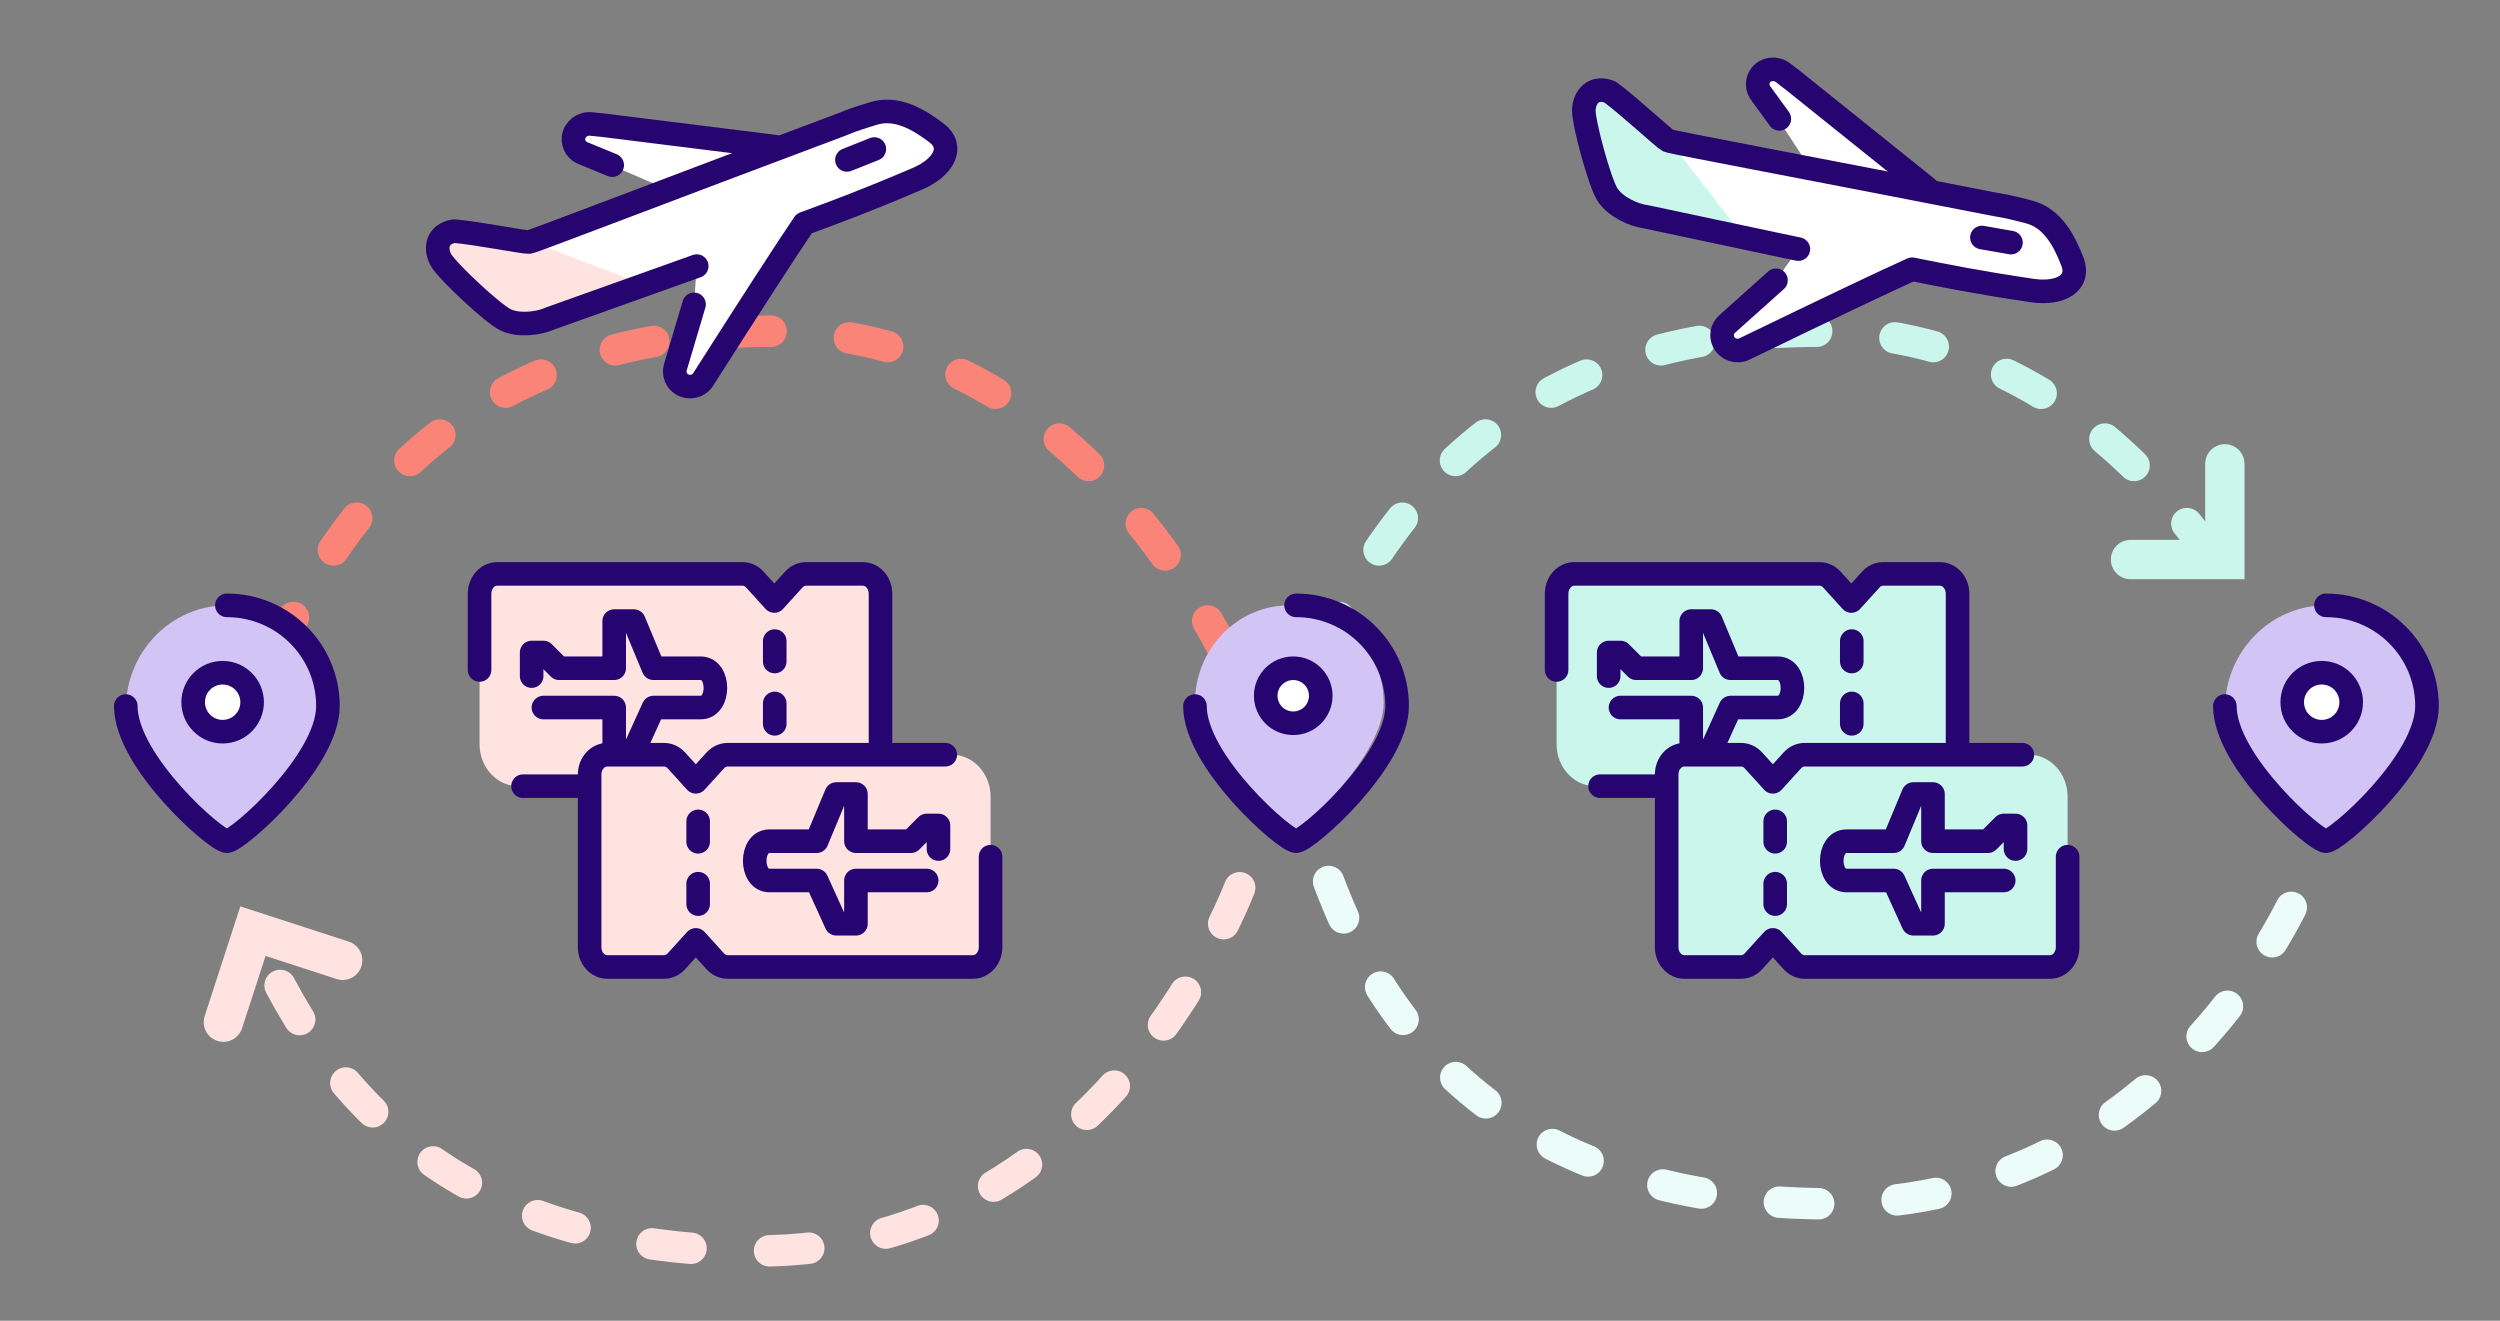 <svg width="318" height="168" viewBox="0 0 318 168" fill="none" xmlns="http://www.w3.org/2000/svg">
<rect x="0" y="0" width="318" height="168" fill="#808080" stroke="none"/>
<g clip-path="url(#clip0_264_1941)">
<path d="M30 97.129C40.907 60.463 63.671 42.129 98.292 42.129C144.583 42.129 162 97.129 162 97.129" stroke="#FB8478" stroke-width="4" stroke-linecap="round" stroke-linejoin="round" stroke-dasharray="5 10"/>
<path d="M35.629 125.349C47.563 147.869 67.761 159.129 96.222 159.129C141.111 159.129 158 112.129 158 112.129" stroke="#FFE3E0" stroke-width="4" stroke-linecap="round" stroke-linejoin="round" stroke-dasharray="5 10"/>
<path d="M163 97.129C173.907 60.463 196.671 42.129 231.292 42.129C253.875 42.129 269.585 55.219 279.755 68.626" stroke="#CBF6EC" stroke-width="4" stroke-linecap="round" stroke-linejoin="round" stroke-dasharray="5 10"/>
<path d="M295.857 77L296.184 77.004C303.134 77.183 308.714 83.038 308.714 90.236C308.714 97.546 297.218 108 295.857 108C294.496 108 283 97.546 283 90.236C283 82.926 288.756 77 295.857 77Z" fill="#D3C4F6"/>
<path d="M283 89.809C283 96.883 294.496 107 295.857 107C297.218 107 308.714 96.883 308.714 89.809C308.714 82.735 302.958 77 295.857 77" stroke="#270570" stroke-width="3" stroke-linecap="round" stroke-linejoin="round"/>
<path d="M295.321 93.071C297.392 93.071 299.071 91.392 299.071 89.321C299.071 87.25 297.392 85.571 295.321 85.571C293.25 85.571 291.571 87.25 291.571 89.321C291.571 91.392 293.25 93.071 295.321 93.071Z" fill="white" stroke="#270570" stroke-width="3"/>
<path d="M169 112.129C179.246 139.463 200.63 153.129 233.153 153.129C276.639 153.129 293 112.129 293 112.129" stroke="#ECFDF9" stroke-width="4" stroke-linecap="round" stroke-linejoin="round" stroke-dasharray="5 10"/>
<path d="M28.857 77L29.184 77.004C36.134 77.183 41.714 83.038 41.714 90.236C41.714 97.546 30.218 108 28.857 108C27.496 108 16 97.546 16 90.236C16 82.926 21.756 77 28.857 77Z" fill="#D3C4F6"/>
<path d="M16 89.809C16 96.883 27.496 107 28.857 107C30.218 107 41.714 96.883 41.714 89.809C41.714 82.735 35.958 77 28.857 77" stroke="#270570" stroke-width="3" stroke-linecap="round" stroke-linejoin="round"/>
<path d="M28.321 93.071C30.392 93.071 32.071 91.392 32.071 89.321C32.071 87.25 30.392 85.571 28.321 85.571C26.25 85.571 24.571 87.25 24.571 89.321C24.571 91.392 26.25 93.071 28.321 93.071Z" fill="white" stroke="#270570" stroke-width="3"/>
<path d="M164 77L164.305 77.004C170.791 77.171 176 82.649 176 89.382C176 96.22 165.27 106 164 106C162.73 106 152 96.22 152 89.382C152 82.544 157.373 77 164 77Z" fill="#D3C4F6"/>
<path d="M152 89.809C152 96.883 163.496 107 164.857 107C166.218 107 177.714 96.883 177.714 89.809C177.714 82.735 171.958 77 164.857 77" stroke="#270570" stroke-width="3" stroke-linecap="round" stroke-linejoin="round"/>
<path d="M164.5 92C166.433 92 168 90.433 168 88.5C168 86.567 166.433 85 164.5 85C162.567 85 161 86.567 161 88.5C161 90.433 162.567 92 164.5 92Z" fill="white" stroke="#270570" stroke-width="3"/>
<path d="M283 59V71.173H271" stroke="#CBF6EC" stroke-width="5" stroke-linecap="round"/>
<path d="M28.413 130.021L32.175 118.444L43.587 122.152" stroke="#FFE3E0" stroke-width="5" stroke-linecap="round"/>
<path fill-rule="evenodd" clip-rule="evenodd" d="M65.922 73H93.3C94.618 73 95.881 73.573 96.806 74.592L98.491 76.447L100.175 74.592C101.1 73.573 102.363 73 103.682 73H108.311C110.348 73 112 74.791 112 77.001V95.999C112 98.209 110.348 100 108.311 100H103.682C102.363 100 101.1 99.427 100.175 98.408L98.491 96.553L96.806 98.408C95.881 99.427 94.618 100 93.3 100H65.922C63.203 100 61 97.61 61 94.662V78.338C61 75.39 63.203 73 65.922 73Z" fill="#FFE3E0"/>
<path d="M61 85.219V75.519C61 74.128 62.005 73 63.245 73H94.443C95.031 73 95.595 73.259 96.015 73.721L98.491 76.447L100.966 73.721C101.386 73.259 101.951 73 102.539 73H109.755C110.995 73 112 74.128 112 75.519V97.481C112 98.872 110.995 100 109.755 100H102.539C101.951 100 101.386 99.741 100.966 99.279L98.491 96.553L96.015 99.279C95.595 99.741 95.031 100 94.443 100H66.527" stroke="#270570" stroke-width="3" stroke-linecap="round" stroke-linejoin="round"/>
<path d="M98.545 81.546V84.144" stroke="#270570" stroke-width="3" stroke-linecap="round" stroke-linejoin="round"/>
<path d="M98.545 89.475V92.073" stroke="#270570" stroke-width="3" stroke-linecap="round" stroke-linejoin="round"/>
<path fill-rule="evenodd" clip-rule="evenodd" d="M121.078 96H120.24H93.7C92.382 96 91.119 96.573 90.194 97.592L88.509 99.447L86.825 97.592C85.9 96.573 84.637 96 83.318 96H78.689C76.652 96 75 97.791 75 100.001V118.999C75 121.209 76.652 123 78.689 123H83.318C84.637 123 85.9 122.426 86.825 121.408L88.509 119.553L90.194 121.408C91.119 122.426 92.382 123 93.7 123H121.078C123.797 123 126 120.61 126 117.662V108.969V101.338C126 98.39 123.797 96 121.078 96Z" fill="#FFE3E0"/>
<path d="M120.24 96H92.557C91.969 96 91.405 96.259 90.985 96.721L88.509 99.447L86.034 96.721C85.614 96.259 85.049 96 84.461 96H77.245C76.005 96 75 97.128 75 98.519V120.481C75 121.872 76.005 123 77.245 123H84.461C85.049 123 85.614 122.741 86.034 122.279L88.509 119.553L90.985 122.279C91.405 122.741 91.969 123 92.557 123H123.755C124.995 123 126 121.872 126 120.481V108.969" stroke="#270570" stroke-width="3" stroke-linecap="round" stroke-linejoin="round"/>
<path d="M88.805 104.476V107.074" stroke="#270570" stroke-width="3" stroke-linecap="round" stroke-linejoin="round"/>
<path d="M88.805 112.405V115.003" stroke="#270570" stroke-width="3" stroke-linecap="round" stroke-linejoin="round"/>
<path d="M119.375 108V105H117.875L115.875 107H108.875V101H106.375L103.875 107C103.875 107 100.375 107 97.875 107C95.375 107 95.375 112 97.875 112C100.375 112 103.875 112 103.875 112L106.375 117.5H108.875V112H117.875" stroke="#270570" stroke-width="3" stroke-linecap="round" stroke-linejoin="round"/>
<path d="M67.625 86V83H69.125L71.125 85H78.125V79H80.625L83.125 85C83.125 85 86.625 85 89.125 85C91.625 85 91.625 90 89.125 90C86.625 90 83.125 90 83.125 90L80.625 95.5H78.125V90H69.125" stroke="#270570" stroke-width="3" stroke-linecap="round" stroke-linejoin="round"/>
<path fill-rule="evenodd" clip-rule="evenodd" d="M202.922 73H230.3C231.618 73 232.881 73.573 233.806 74.592L235.491 76.447L237.175 74.592C238.1 73.573 239.363 73 240.682 73H245.311C247.348 73 249 74.791 249 77.001V95.999C249 98.209 247.348 100 245.311 100H240.682C239.363 100 238.1 99.427 237.175 98.408L235.491 96.553L233.806 98.408C232.881 99.427 231.618 100 230.3 100H202.922C200.203 100 198 97.61 198 94.662V78.338C198 75.39 200.203 73 202.922 73Z" fill="#CBF6EC"/>
<path d="M198 85.219V75.519C198 74.128 199.005 73 200.245 73H231.443C232.031 73 232.595 73.259 233.015 73.721L235.491 76.447L237.966 73.721C238.386 73.259 238.951 73 239.539 73H246.755C247.995 73 249 74.128 249 75.519V97.481C249 98.872 247.995 100 246.755 100H239.539C238.951 100 238.386 99.741 237.966 99.279L235.491 96.553L233.015 99.279C232.595 99.741 232.031 100 231.443 100H203.527" stroke="#270570" stroke-width="3" stroke-linecap="round" stroke-linejoin="round"/>
<path d="M235.545 81.546V84.144" stroke="#270570" stroke-width="3" stroke-linecap="round" stroke-linejoin="round"/>
<path d="M235.545 89.475V92.073" stroke="#270570" stroke-width="3" stroke-linecap="round" stroke-linejoin="round"/>
<path fill-rule="evenodd" clip-rule="evenodd" d="M258.078 96H257.24H230.7C229.382 96 228.119 96.573 227.194 97.592L225.509 99.447L223.825 97.592C222.9 96.573 221.637 96 220.318 96H215.689C213.652 96 212 97.791 212 100.001V118.999C212 121.209 213.652 123 215.689 123H220.318C221.637 123 222.9 122.426 223.825 121.408L225.509 119.553L227.194 121.408C228.119 122.426 229.382 123 230.7 123H258.078C260.797 123 263 120.61 263 117.662V108.969V101.338C263 98.39 260.797 96 258.078 96Z" fill="#CBF6EC"/>
<path d="M257.24 96H229.557C228.969 96 228.405 96.259 227.985 96.721L225.509 99.447L223.034 96.721C222.614 96.259 222.049 96 221.461 96H214.245C213.005 96 212 97.128 212 98.519V120.481C212 121.872 213.005 123 214.245 123H221.461C222.049 123 222.614 122.741 223.034 122.279L225.509 119.553L227.985 122.279C228.405 122.741 228.969 123 229.557 123H260.755C261.995 123 263 121.872 263 120.481V108.969" stroke="#270570" stroke-width="3" stroke-linecap="round" stroke-linejoin="round"/>
<path d="M225.805 104.476V107.074" stroke="#270570" stroke-width="3" stroke-linecap="round" stroke-linejoin="round"/>
<path d="M225.805 112.405V115.003" stroke="#270570" stroke-width="3" stroke-linecap="round" stroke-linejoin="round"/>
<path d="M256.375 108V105H254.875L252.875 107H245.875V101H243.375L240.875 107C240.875 107 237.375 107 234.875 107C232.375 107 232.375 112 234.875 112C237.375 112 240.875 112 240.875 112L243.375 117.5H245.875V112H254.875" stroke="#270570" stroke-width="3" stroke-linecap="round" stroke-linejoin="round"/>
<path d="M204.625 86V83H206.125L208.125 85H215.125V79H217.625L220.125 85C220.125 85 223.625 85 226.125 85C228.625 85 228.625 90 226.125 90C223.625 90 220.125 90 220.125 90L217.625 95.5H215.125V90H206.125" stroke="#270570" stroke-width="3" stroke-linecap="round" stroke-linejoin="round"/>
<g clip-path="url(#clip1_264_1941)">
<path fill-rule="evenodd" clip-rule="evenodd" d="M98.538 18.647L76.774 15.934L75.186 15.771C74.08 15.657 73.079 16.429 72.951 17.494C72.843 18.395 73.397 19.242 74.286 19.535L74.946 19.806L83.5 23.5" fill="white"/>
<path d="M98.538 18.647L76.774 15.934L75.186 15.771C74.08 15.657 73.079 16.429 72.951 17.494C72.843 18.395 73.397 19.242 74.286 19.535L74.946 19.806L77.873 21.008" stroke="#270570" stroke-width="3" stroke-linecap="round"/>
<path fill-rule="evenodd" clip-rule="evenodd" d="M88.624 33.847C87.206 34.355 86.247 34.699 85.746 34.878C80.725 36.675 75.474 38.551 69.994 40.504C68.511 41.179 65.945 41.481 64.288 40.672C62.632 39.863 56.921 34.5 56.113 33.105C55.305 31.711 55.494 29.768 57.76 29.401C60.385 29.595 66.779 30.85 67.292 30.79C67.805 30.73 85.613 23.873 107.051 15.84C108.508 15.215 109.903 14.808 111.074 14.443C114.065 13.512 116.864 15.189 119.15 16.927C121.436 18.665 120.083 21.284 116.708 22.731C110.266 25.493 106.275 26.965 102.284 28.436C100.094 31.663 95.812 38.275 89.438 48.273C88.864 49.174 87.657 49.45 86.742 48.89C86.001 48.436 85.66 47.554 85.904 46.729L88.281 38.715" fill="white"/>
<path fill-rule="evenodd" clip-rule="evenodd" d="M57.966 33.187C57.111 32.152 56.791 32.031 57.156 31.171C57.227 31.006 57.483 30.804 57.847 30.825C59.858 30.941 65.261 31.929 66.854 32.172C67.267 32.234 67.59 32.163 67.647 32.146C67.956 32.053 69.536 31.5 69.536 31.5L79.963 35.443C79.963 35.443 69.212 39.315 68.577 39.501C67.942 39.687 66.346 39.974 65.031 39.468C63.717 38.961 58.821 34.221 57.966 33.187Z" fill="#FFE3E0"/>
<path d="M107.729 20.343L111.215 18.956" stroke="#270570" stroke-width="3" stroke-linecap="round"/>
<path d="M88.624 33.847C87.206 34.355 86.247 34.699 85.746 34.878C80.725 36.675 75.474 38.551 69.994 40.504C68.511 41.179 65.945 41.481 64.288 40.672C62.632 39.863 56.921 34.5 56.113 33.105C55.305 31.711 55.494 29.768 57.76 29.401C60.385 29.595 66.779 30.85 67.292 30.79C67.805 30.73 85.613 23.873 107.051 15.84C108.508 15.215 109.903 14.808 111.074 14.443C114.065 13.512 116.864 15.189 119.15 16.927C121.436 18.665 120.083 21.284 116.708 22.731C110.266 25.493 106.275 26.965 102.284 28.436C100.094 31.663 95.812 38.275 89.438 48.273C88.864 49.174 87.657 49.45 86.742 48.89C86.001 48.436 85.66 47.554 85.904 46.729L88.281 38.715" stroke="#270570" stroke-width="3" stroke-linecap="round" stroke-linejoin="round"/>
</g>
<g clip-path="url(#clip2_264_1941)">
<path fill-rule="evenodd" clip-rule="evenodd" d="M245.165 23.947L228.058 10.22L226.792 9.249C225.91 8.572 224.653 8.704 223.985 9.543C223.42 10.253 223.448 11.266 224.051 11.981L224.471 12.558L230 21" fill="white"/>
<path d="M245.165 23.947L228.058 10.22L226.792 9.249C225.91 8.572 224.653 8.704 223.985 9.543C223.42 10.253 223.448 11.266 224.051 11.981L224.471 12.558L226.333 15.117" stroke="#270570" stroke-width="3" stroke-linecap="round"/>
<path fill-rule="evenodd" clip-rule="evenodd" d="M228.751 31.687C227.278 31.376 226.28 31.165 225.76 31.055C220.542 29.951 215.088 28.794 209.398 27.582C207.781 27.38 205.438 26.29 204.452 24.732C203.466 23.175 201.417 15.613 201.461 14.002C201.505 12.391 202.685 10.836 204.806 11.712C206.94 13.254 211.724 17.677 212.193 17.895C212.662 18.113 231.42 21.616 253.885 26.022C255.453 26.255 256.854 26.64 258.043 26.944C261.078 27.72 262.581 30.616 263.616 33.295C264.65 35.974 262.124 37.493 258.492 36.955C251.559 35.928 247.389 35.087 243.219 34.246C239.662 35.845 232.548 39.228 221.877 44.396C220.915 44.862 219.743 44.464 219.258 43.507C218.865 42.733 219.037 41.802 219.678 41.228L225.905 35.652" fill="white"/>
<path fill-rule="evenodd" clip-rule="evenodd" d="M202.996 15.043C202.811 13.714 202.602 13.443 203.364 12.903C203.51 12.799 203.834 12.761 204.133 12.97C205.785 14.124 209.866 17.8 211.096 18.841C211.414 19.111 211.726 19.22 211.784 19.236C212.096 19.319 213.731 19.677 213.731 19.677L220.54 28.503C220.54 28.503 209.355 26.16 208.717 25.985C208.079 25.81 206.57 25.218 205.716 24.097C204.863 22.976 203.181 16.373 202.996 15.043Z" fill="#CBF6EC"/>
<path d="M252.1 30.212L255.796 30.86" stroke="#270570" stroke-width="3" stroke-linecap="round"/>
<path d="M228.751 31.687C227.278 31.376 226.28 31.165 225.76 31.055C220.542 29.951 215.088 28.794 209.398 27.582C207.781 27.38 205.438 26.29 204.452 24.732C203.466 23.175 201.417 15.613 201.461 14.002C201.505 12.391 202.685 10.836 204.806 11.712C206.94 13.254 211.724 17.677 212.193 17.895C212.662 18.113 231.42 21.616 253.885 26.022C255.453 26.255 256.854 26.64 258.043 26.944C261.078 27.72 262.581 30.616 263.616 33.295C264.65 35.974 262.124 37.493 258.492 36.955C251.559 35.928 247.389 35.087 243.219 34.246C239.662 35.845 232.548 39.228 221.877 44.396C220.915 44.862 219.743 44.464 219.258 43.507C218.865 42.733 219.037 41.802 219.678 41.228L225.905 35.652" stroke="#270570" stroke-width="3" stroke-linecap="round" stroke-linejoin="round"/>
</g>
</g>
<defs>
<clipPath id="clip0_264_1941">
<rect width="318" height="168" fill="white"/>
</clipPath>
<clipPath id="clip1_264_1941">
<rect width="67.548" height="67.548" fill="white" transform="translate(55.895 -2) rotate(3.305)"/>
</clipPath>
<clipPath id="clip2_264_1941">
<rect width="67.548" height="67.548" fill="white" transform="translate(219.69 -16) rotate(34.944)"/>
</clipPath>
</defs>
</svg>
